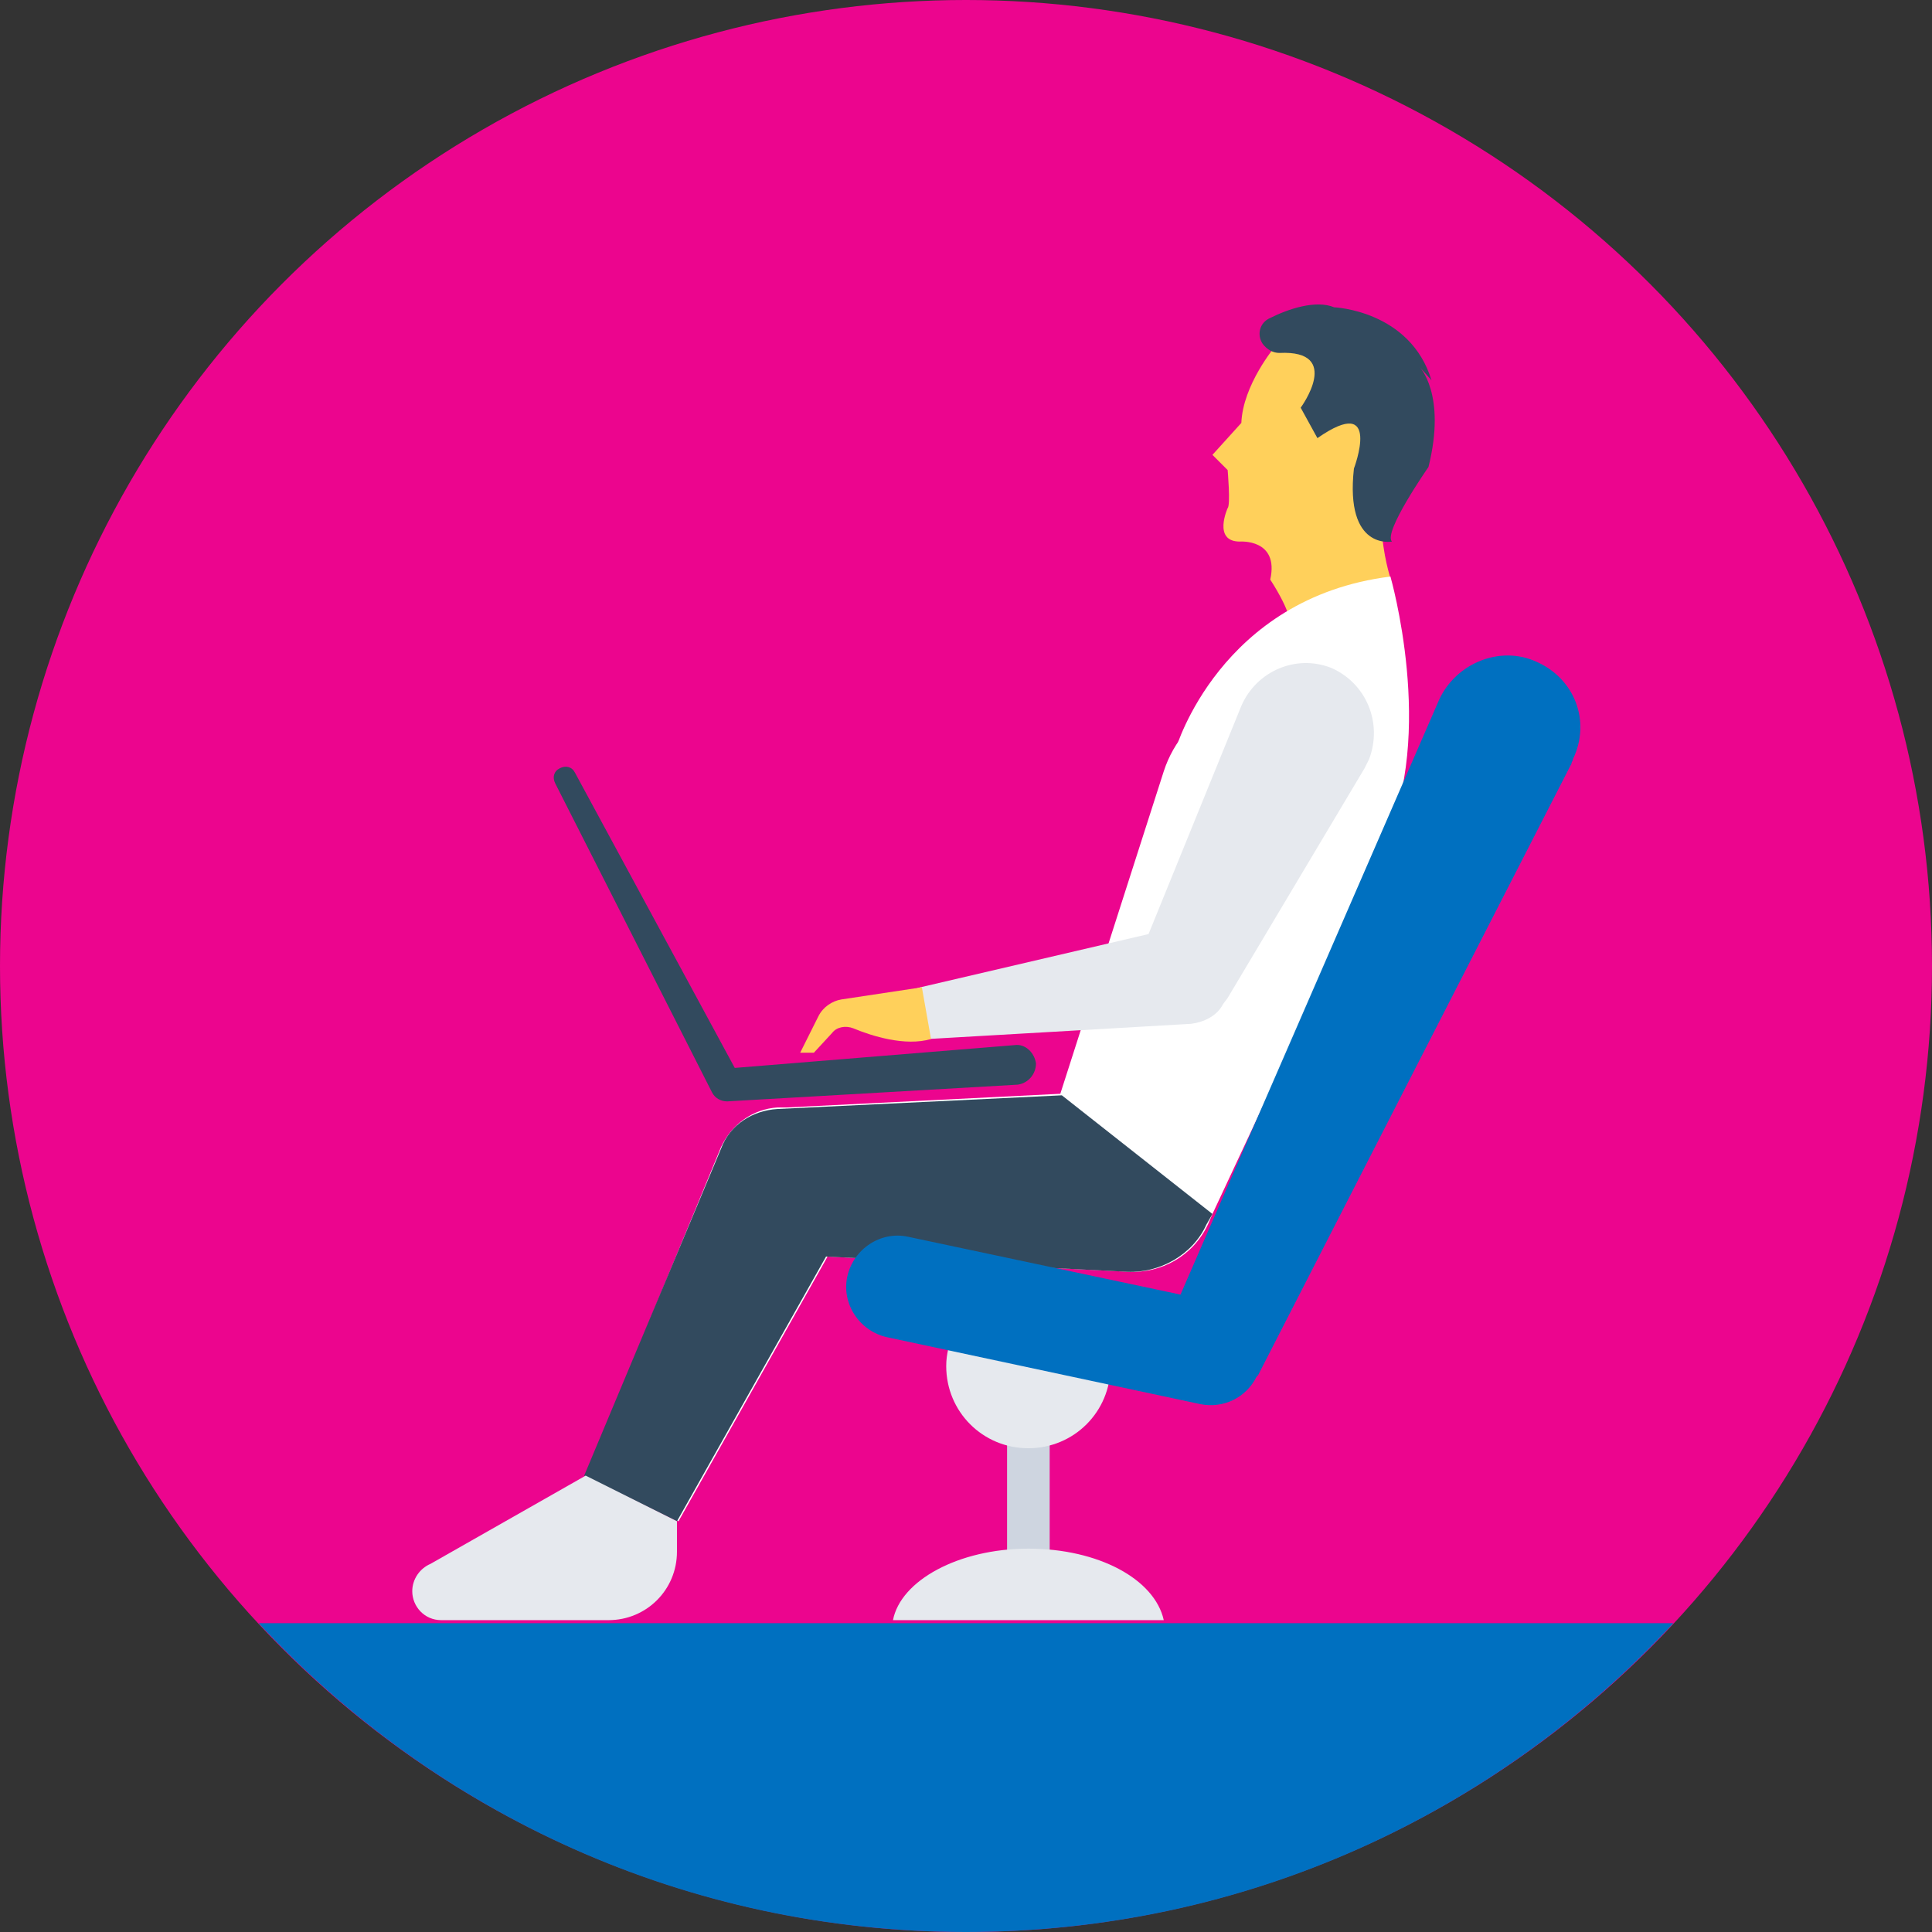 <!DOCTYPE svg PUBLIC "-//W3C//DTD SVG 1.1//EN" "http://www.w3.org/Graphics/SVG/1.1/DTD/svg11.dtd">
<!-- Uploaded to: SVG Repo, www.svgrepo.com, Transformed by: SVG Repo Mixer Tools -->
<svg version="1.1" id="Layer_1" xmlns="http://www.w3.org/2000/svg" xmlns:xlink="http://www.w3.org/1999/xlink" viewBox="0 0 508 508" xml:space="preserve" width="124px" height="124px" fill="#000000">
<rect x="0" y="0" width="508" height="508" fill="#333333" stroke="none"/>
<g id="SVGRepo_bgCarrier" stroke-width="0"/>
<g id="SVGRepo_tracerCarrier" stroke-linecap="round" stroke-linejoin="round"/>
<g id="SVGRepo_iconCarrier"> <circle style="fill:#EC058E;" cx="254" cy="254" r="254"/> <path style="fill:#0070C0;" d="M68,426.8c46.4,50,112.4,81.2,186,81.2s139.6-31.2,186-81.2H68z"/> <rect x="264.8" y="374.8" style="fill:#CED5E0;" width="11.2" height="39.6"/> <path style="fill:#E6E9EE;" d="M284.4,343.2h-28c-4.4,4-7.6,9.6-7.6,16c0,12,9.6,21.6,21.6,21.6s21.6-9.6,21.6-21.6 C291.6,352.8,288.8,347.2,284.4,343.2z"/> <path style="fill:#FFD05B;" d="M335.2,91.2c0,0-8.4,10-8.8,20l-7.6,8.4l4,4c0,0,0.8,9.2,0,10c0,0-4,8.8,3.2,8.8c0,0,10.4-0.8,8,10 c0,0,5.6,8.4,5.2,12l26.4-12.4c0,0-2-6-2.4-14c0-0.8-3.2-32-3.2-32l-8.4-10L335.2,91.2z"/> <path style="fill:#324A5E;" d="M350.8,80.8c0,0,20,0.8,25.6,19.2l-3.2-3.6c0,0,7.2,7.2,2.4,26.4c0,0-12,17.2-9.6,19.6 c0,0-12.4,2.4-10-19.2c0,0,7.6-20-9.6-8l-4.4-8c0,0,11.2-15.2-5.6-14.4c-1.6,0-3.2-0.8-4.4-2.4l0,0c-1.6-2.4-0.8-5.6,2-6.8 C338.8,81.2,346,78.8,350.8,80.8z"/> <path style="fill:#FFFFFF;" d="M344.4,183.2c-16-5.2-33.2,3.6-38.4,19.6l-27.2,84.8l-72,3.6h-2.4c-6.4,0.4-12,4.4-14.8,10.4L154,388 l24.4,12l39.2-69.6l79.2,4c8.4,0.4,16.8-4,20.8-12.4l1.2-2.8l44-94c0.4-1.2,1.2-2.4,1.6-3.6C369.2,205.6,360.4,188.4,344.4,183.2z"/> <path style="fill:#324A5E;" d="M318.8,319.2l-1.6,2.8c-3.6,8-12.4,12.8-20.8,12.4l-79.2-4L178,400l-24.4-12l36-86 c2.4-6.4,8.4-10,14.8-10.4l74.8-3.6L318.8,319.2z"/> <path style="fill:#E6E9EE;" d="M178,400v8c0,10-8,18-18,18h-44c-4.4,0-7.6-3.6-7.6-7.6l0,0c0-3.2,2-6,4.8-7.2L154,388L178,400z"/> <path style="fill:#FFFFFF;" d="M365.6,151.6c0,0,12,41.6-1.6,70l-54.8-24.8C309.2,196.8,320.8,157.2,365.6,151.6z"/> <path style="fill:#E6E9EE;" d="M350,175.6c-9.2-3.6-19.6,0.8-23.6,10l-24.4,60l-60,14c-3.2,0.8-5.6,3.6-5.2,7.2 c0.4,3.6,3.6,6.4,7.2,6.4l69.2-4c3.2-0.4,6.8-2,8.4-5.2l1.2-1.6l36-60.4c0.4-0.8,0.8-1.6,1.2-2.4C363.6,190,359.2,179.6,350,175.6z"/> <path style="fill:#324A5E;" d="M266.8,274.8l-73.6,6l-42-77.6c-0.8-1.6-2.4-2-4-1.2s-2,2.4-1.2,4l41.2,81.2c0.8,1.6,2.4,2.4,4,2.4 l0,0l76.4-4.4l0,0c2.8-0.4,4.8-2.8,4.8-5.6C272,276.8,269.6,274.4,266.8,274.8z"/> <path style="fill:#0070C0;" d="M404,174c-9.6-4.4-21.2,0.4-25.6,10l-68,156.4l-71.6-15.2c-7.2-1.6-14.4,3.2-16,10.4 c-1.6,7.2,3.2,14.4,10.4,16l82.4,17.6c6,1.2,12-1.6,14.8-7.2l0.4-0.4l82.4-160.8c0-0.4,0.4-0.8,0.4-1.2 C418.4,189.6,414,178.4,404,174z"/> <path style="fill:#E6E9EE;" d="M306,426c-2.4-10.8-17.2-18.8-35.6-18.8s-33.6,8.4-35.6,18.8H306z"/> <path style="fill:#FFD05B;" d="M242.4,259.6l-21.2,3.2c-2.4,0.4-4.8,2-6,4.4l-4.8,9.6h3.6l4.8-5.2c1.2-1.6,3.6-2,5.6-1.2 c4.8,2,13.6,4.8,20.4,2.8L242.4,259.6z"/> </g>
</svg>